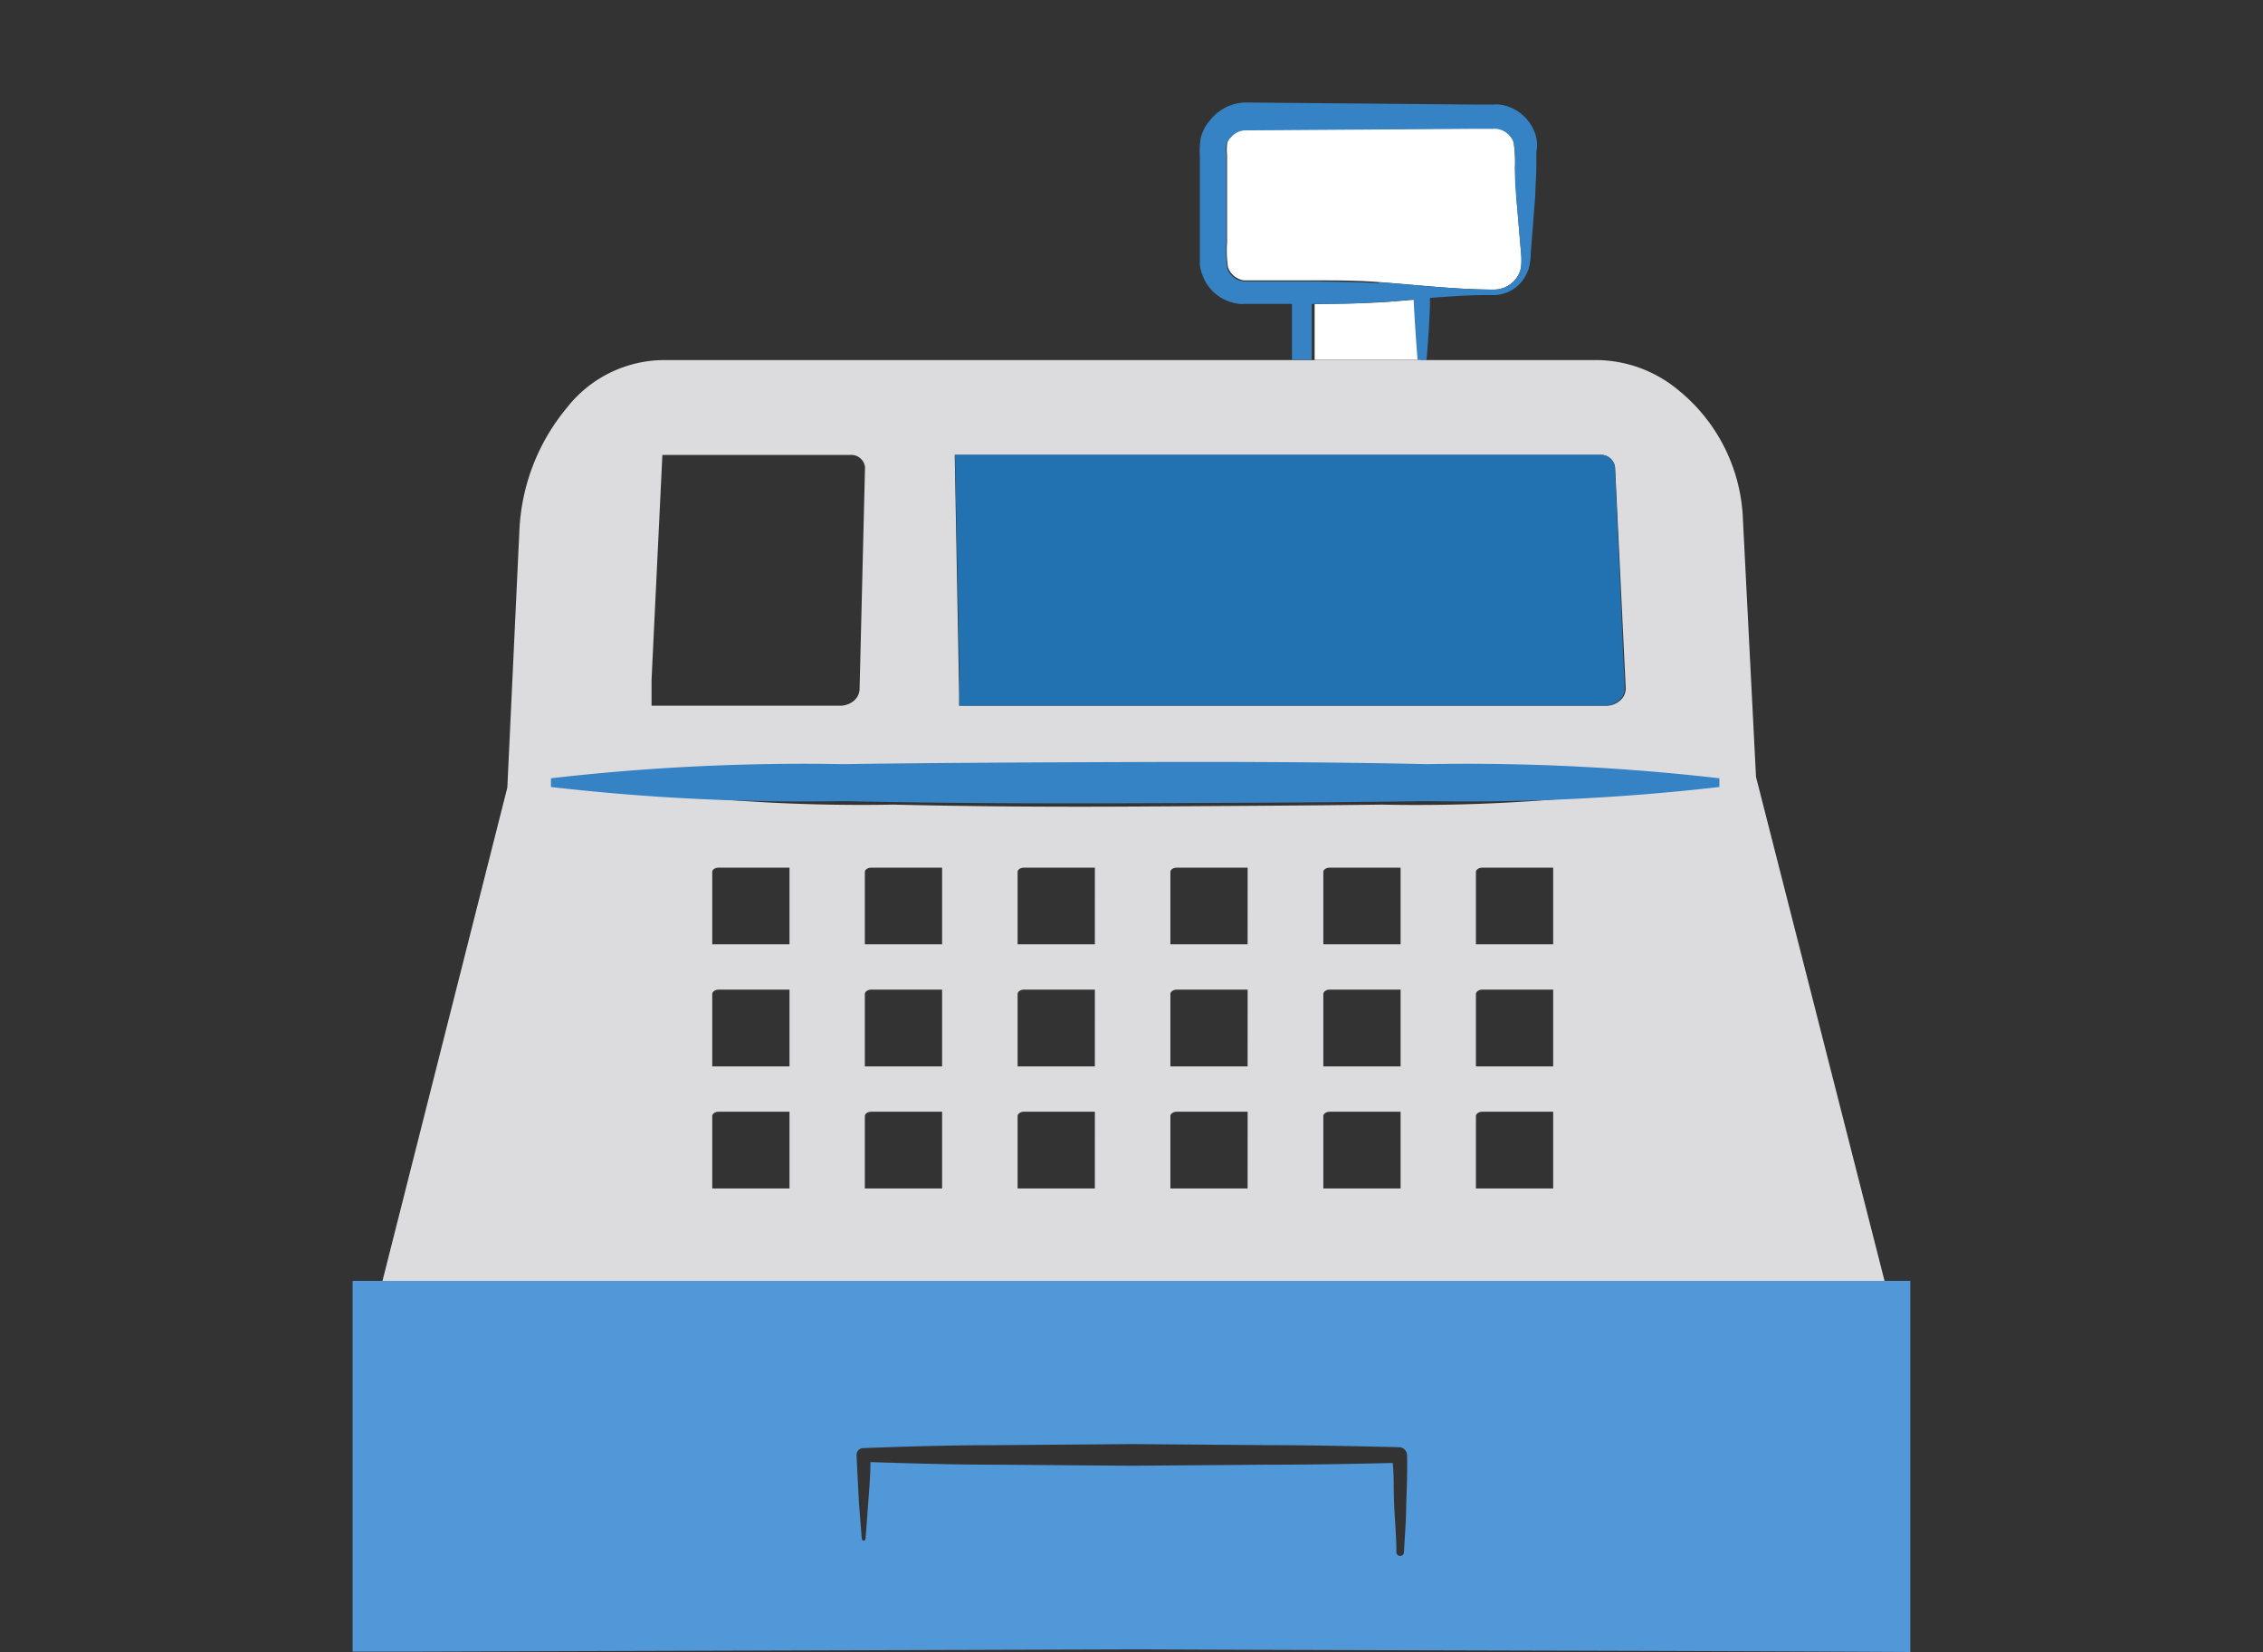 <svg xmlns="http://www.w3.org/2000/svg" viewBox="0 0 1600 1168"><rect x="0" y="0" width="1600" height="1168" fill="#333333" stroke="none"/><defs><style>.cls-1{fill:#fff}.cls-2{fill:#3582c4}.cls-3{fill:#dcdcde}.cls-4{fill:#5198d9}.cls-5{fill:#2271b1}.cls-6{fill:#ddf8ff}.cls-7{fill:none}</style></defs><title>jetpack-payments</title><g id="jetpack-payments"><g id="Layer_2" data-name="Layer 2"><g id="Layer_1-2" data-name="Layer 1-2"><path class="cls-1" d="M1056.35 204.76a19.6 19.6 0 0 0 15.78-8.13 17.7 17.7 0 0 0 3.33-8.14 50.57 50.57 0 0 0 0-9.37l-3.46-40.69c0-6.78-.74-13.44-.86-20.35a97.29 97.29 0 0 0-1-17.88 14.4 14.4 0 0 0-9-8.75 21.91 21.91 0 0 0-3.08-.74h-14.55l-163 1a12.32 12.32 0 0 0-10.36 4.93 11.14 11.14 0 0 0-2.59 5.3 38.8 38.8 0 0 0 0 7.77v61.4a81.86 81.86 0 0 0 .62 17.63 13.65 13.65 0 0 0 8.5 8.76 8.71 8.71 0 0 0 3 .74h49.69c15.29 0 30.58 0 46 1.23 27.25 2 54.5 5.3 81.62 5.3zm-54.87 7c-8.64.74-17.39 1.48-26 2-15.41.87-30.7 1-46 1.24v39.45h75a318.59 318.59 0 0 1-3-42.66z"/><path class="cls-2" d="M1086.8 101.56a32.43 32.43 0 0 0-1.36-6.9 31.06 31.06 0 0 0-18.86-19.24 25.46 25.46 0 0 0-6.78-1.48 11.09 11.09 0 0 0-3.45 0H1044l-163.61-1.48a32.67 32.67 0 0 0-24.66 12.33 30.09 30.09 0 0 0-6.66 12.33 47.66 47.66 0 0 0-.74 12.33v77.44a26.91 26.91 0 0 0 1.61 7 30.91 30.91 0 0 0 19.23 19.36 37.25 37.25 0 0 0 6.91 1.6 15.31 15.31 0 0 0 3.45 0h33.91v39.46h14v-39.44c15.29 0 30.58 0 46-1.23 8.63 0 17.38-1.23 26-2 .74 13.93 1.61 28 2.84 42.91h6.29c1.11-12.33 2-25.4 2.46-38.6v-5.3c14.55-1.11 29.23-2.22 43.78-2a26 26 0 0 0 20.59-9 29.57 29.57 0 0 0 5.55-10 50.19 50.19 0 0 0 1.35-10.85l3.21-40.81c0-6.78.74-13.69.74-20.47v-10.16a31.4 31.4 0 0 0 .55-5.8zM975 200.2c-15.42-.86-30.58-1-46-1.23h-49.84l-3-.74a13.69 13.69 0 0 1-8.51-8.76 91 91 0 0 1-.61-18.37v-61.65a32.57 32.57 0 0 1 0-7.77 14 14 0 0 1 3.33-4.56 13.32 13.32 0 0 1 10.35-4.93l163.13-1.11h14.18a10.79 10.79 0 0 1 3.21.74 14.83 14.83 0 0 1 8.88 8.75 80.5 80.5 0 0 1 1 17.88 163.09 163.09 0 0 0 .86 20.35l3.46 40.32a40.78 40.78 0 0 1 0 9.37 17.39 17.39 0 0 1-3.21 8.14 19.81 19.81 0 0 1-15.9 8.13c-27.13 0-54.87-3.33-81.38-5.17z"/><path class="cls-3" d="M1241.54 549.27l-9.24-181.75a123.32 123.32 0 0 0-45.87-91.86 91.47 91.47 0 0 0-57.34-21.08h-658.8a87.68 87.68 0 0 0-69.54 33.78 145.58 145.58 0 0 0-33.54 87.05l-8.51 181.38-88.28 348.82h1062zm-110-227.62a10 10 0 0 1 10.36 8.64l7.52 156.1a11.12 11.12 0 0 1-3.82 8.75 14.56 14.56 0 0 1-9.87 3.82H678.18V493L675 321.65zM460.67 480.47l7.65-158.82h132.92a9.74 9.74 0 0 1 10.35 8.64l-3.82 156.1a11.48 11.48 0 0 1-3.7 8.75 15.07 15.07 0 0 1-10 3.82h-133.4zm97.53 359.79h-54.62v-51.17c0-1.6 2-3.08 4.44-3.08h50.18zm0-86.31h-54.62v-51.17c0-1.6 2-3.08 4.44-3.08h50.18zm0-86.31h-54.62v-51.17c0-1.6 2-3 4.44-3h50.18zm107.89 172.62h-54.62v-51.17c0-1.6 2.1-3.08 4.44-3.08h50.18zm0-86.31h-54.62v-51.17c0-1.6 2.1-3.08 4.44-3.08h50.18zm0-86.31h-54.62v-51.17c0-1.6 2.1-3 4.44-3h50.18zm108 172.62h-54.61v-51.17c0-1.6 2-3.08 4.44-3.08h50.19zm0-86.31h-54.61v-51.17c0-1.6 2-3.08 4.44-3.08h50.19zm0-86.31h-54.61v-51.17c0-1.6 2-3 4.44-3h50.19zm108 172.62H827.5v-51.17c0-1.6 2-3.08 4.44-3.08h50.18zm0-86.31H827.5v-51.17c0-1.6 2-3.08 4.44-3.08h50.18zm0-86.31H827.5v-51.17c0-1.6 2-3 4.44-3h50.18zm108.17 172.62h-54.63v-51.17c0-1.6 2-3.08 4.44-3.08h50.19zm0-86.31h-54.63v-51.17c0-1.6 2-3.08 4.44-3.08h50.19zm0-86.31h-54.63v-51.17c0-1.6 2-3 4.44-3h50.19zm107.88 172.62h-54.62v-51.17c0-1.6 2.1-3.08 4.44-3.08h50.18zm0-86.31h-54.62v-51.17c0-1.6 2.1-3.08 4.44-3.08h50.18zm0-86.31h-54.62v-51.17c0-1.6 2.1-3 4.44-3h50.18zm51.3-107.52a1220.35 1220.35 0 0 1-172.62 8.76c-57.34.73-114.68 1-172.63 1.35s-114.67 0-172.62-1.35A1257.23 1257.23 0 0 1 459 560.12v-5.42a1236.87 1236.87 0 0 1 172.62-8.76c57.33-.74 114.67-1 172.62-1.36s114.8 0 172.63 1.36a1257.23 1257.23 0 0 1 172.62 8.76z"/><path class="cls-4" d="M1332.3 905.61h-1083v262.14H290l514.17-1.6c182.24.74 364.36.86 546.48 1.85V905.61zm-338.1 157.95c0 11.47-1 22.94-1.6 34.4a2.71 2.71 0 0 1-5.3 0c0-11.46-1.11-22.93-1.61-34.4s0-19.48-1-29.22c-29.84.74-59.8 1.23-89.52 1.23l-94.94.74-94.7-.74c-30.09 0-60.17-.86-90.13-1.85 0 10-.87 19.73-1.61 29.6s-1.23 16.89-1.85 24.66a1.3 1.3 0 0 1-1.48 1.23 1.24 1.24 0 0 1-1.11-1.23c-.73-8.26-1.35-16.77-2-24.66-.61-11.47-1.23-22.94-1.72-34.65a4.68 4.68 0 0 1 4.55-4.81c31.69-1.23 63.25-2.1 94.94-2.1L800 1021l94.94.74c31.57 0 63.26.74 94.82 1.48a5.81 5.81 0 0 1 5.06 5.68c.24 11.48-.13 23.1-.62 34.66z"/><path class="cls-5" d="M678.18 498.84H1135a14.87 14.87 0 0 0 9.87-3.82 10.74 10.74 0 0 0 3.82-8.76l-6.91-156.1a9.86 9.86 0 0 0-10.35-8.63H675.22l3.2 158.94z"/><path class="cls-6" d="M1215.65 553.34H389.53"/><path class="cls-2" d="M1215.65 556.42a1566 1566 0 0 1-206.53 10c-68.93 1-137.73 1.23-206.53 1.48s-137.73 0-206.53-1.48a1564.27 1564.27 0 0 1-206.53-10v-6.16a1564.27 1564.27 0 0 1 206.53-10c68.8-1 137.6-1.23 206.53-1.48s137.6 0 206.53 1.48a1564.27 1564.27 0 0 1 206.53 10z"/></g></g></g><g id="clear_rectangle" data-name="clear rectangle"><path id="Layer_4" data-name="Layer 4" class="cls-7" d="M0 0h1600v1168H0z"/></g></svg>

